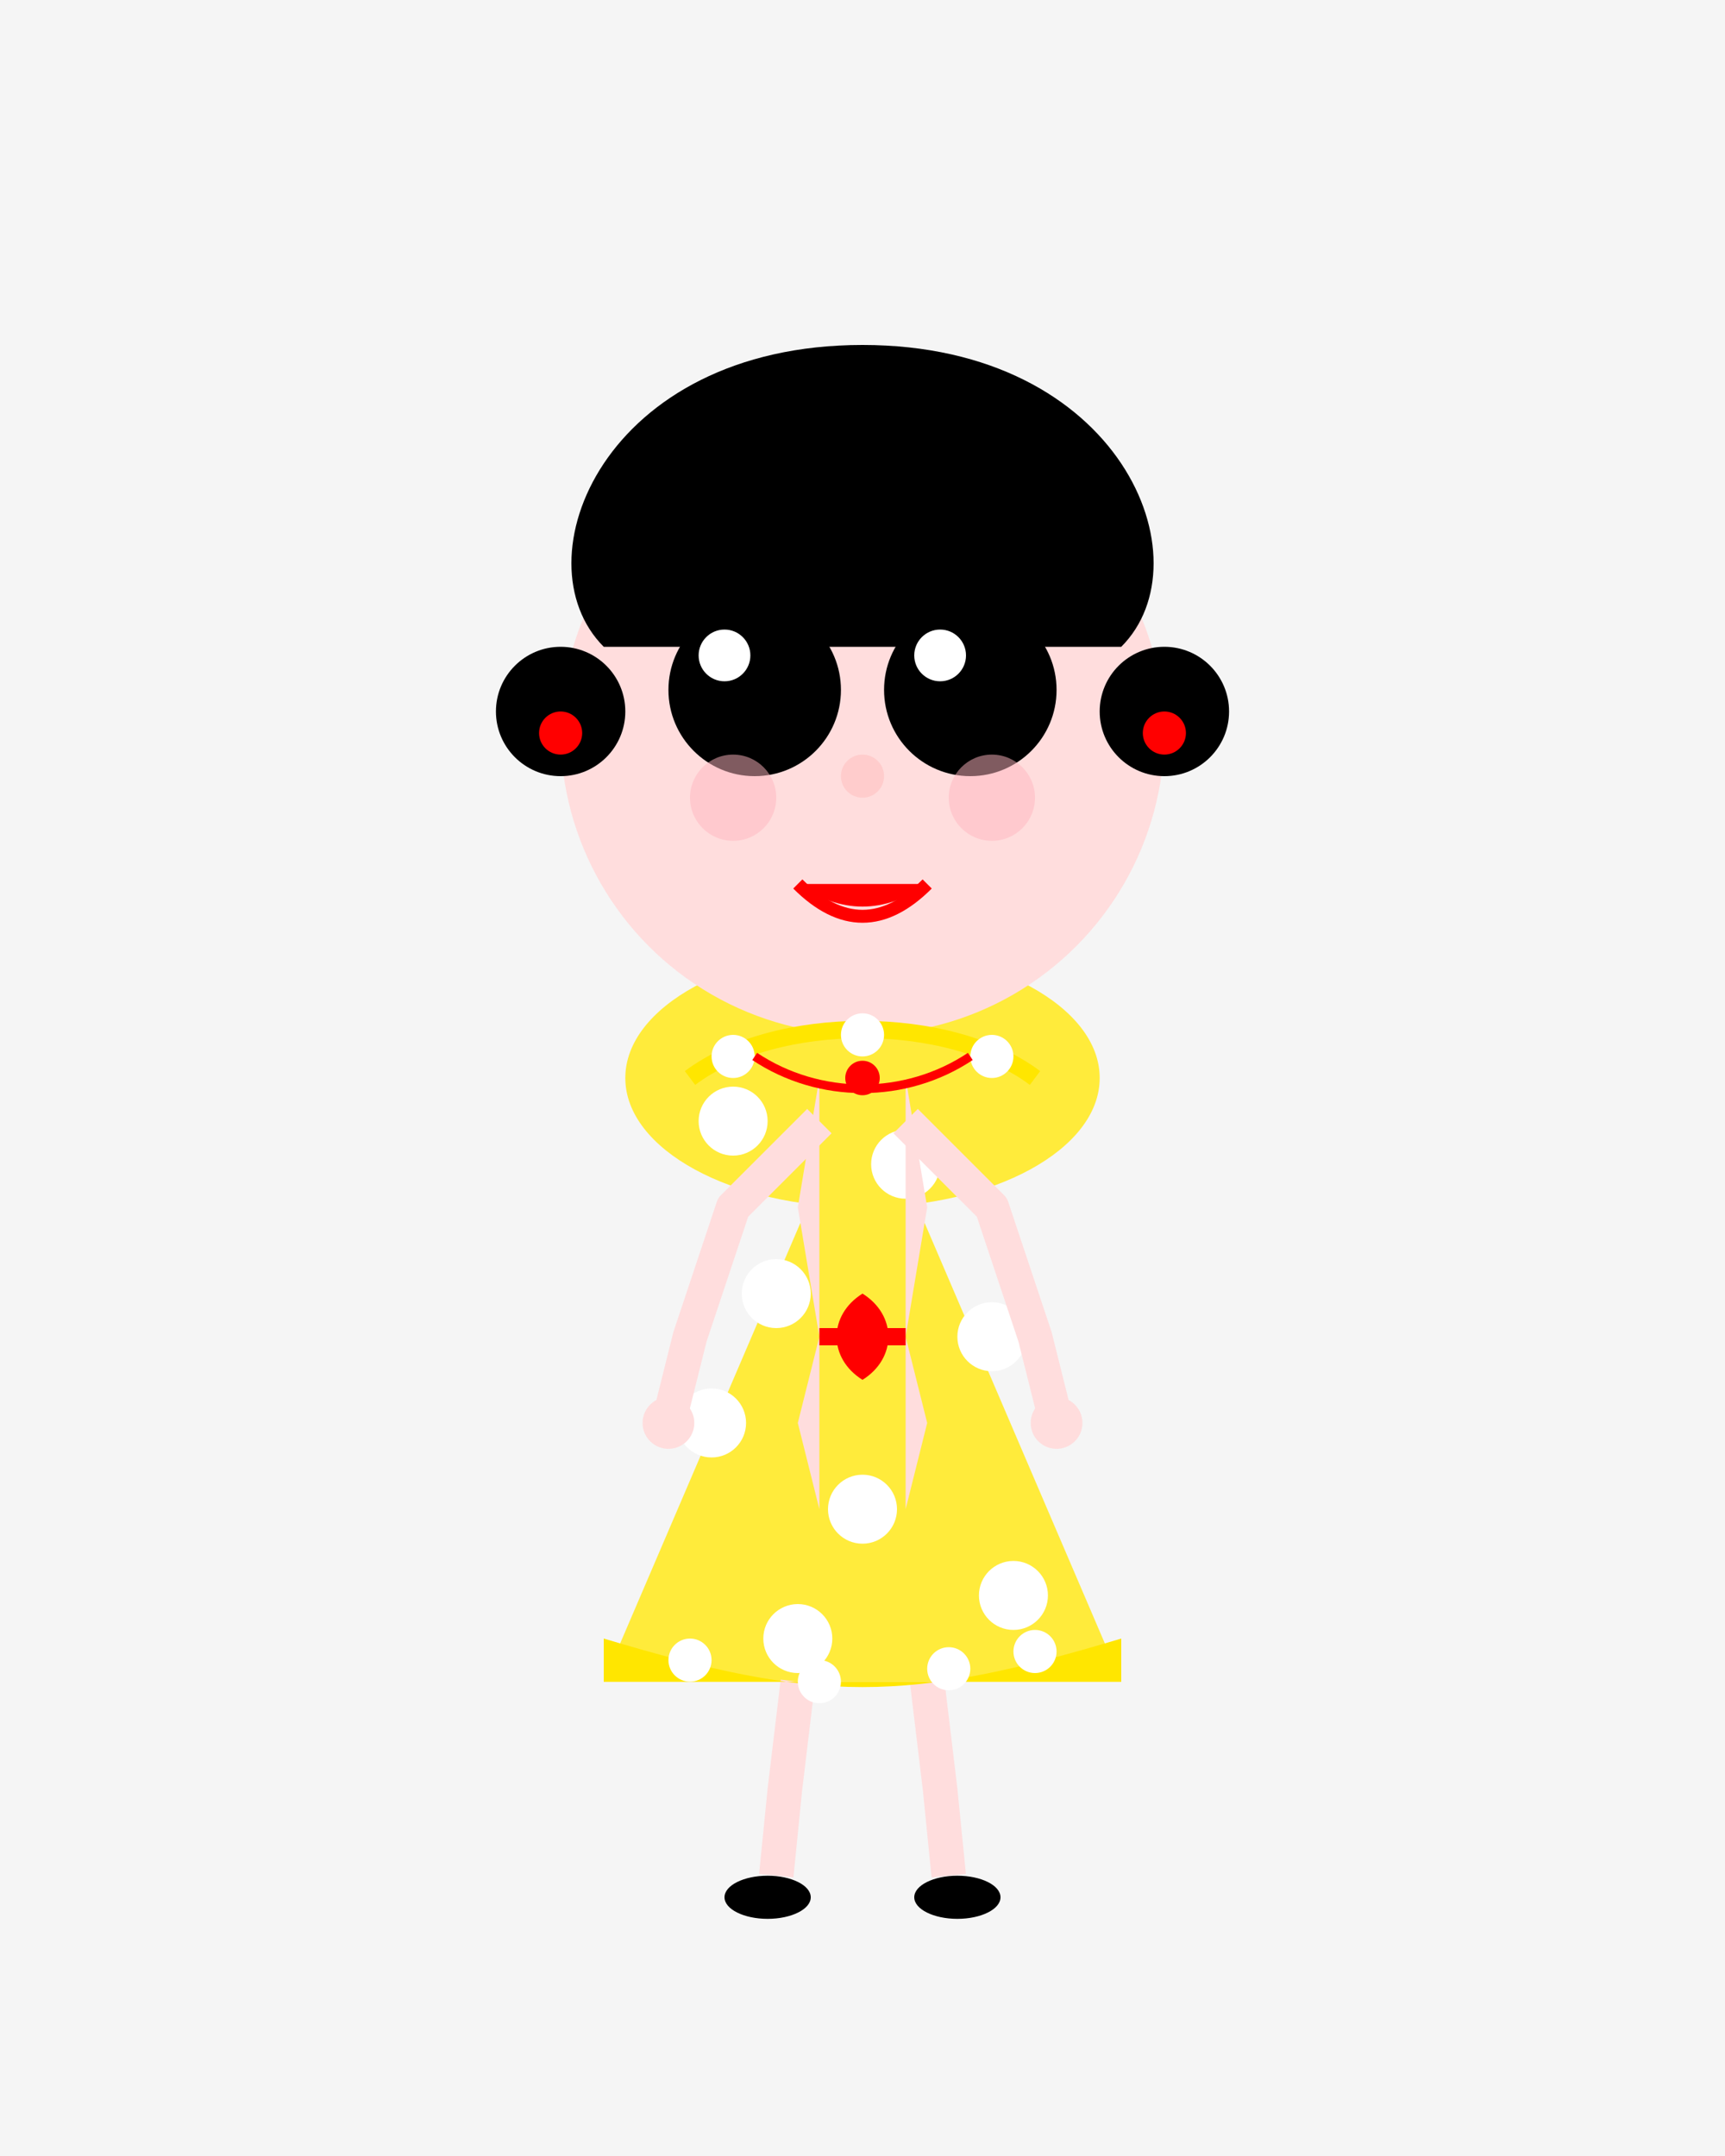 <svg xmlns="http://www.w3.org/2000/svg" viewBox="0 0 400 500">
  <!-- Background -->
  <rect width="400" height="500" fill="#f5f5f5"/>
  
  <!-- Character Base - Exaggerated proportions -->
  <g id="character">
    <!-- Dress - Yellow with white polka dots -->
    <path d="M200 250 L260 390 L140 390 Z" fill="#ffeb3b"/>
    <ellipse cx="200" cy="250" rx="55" ry="30" fill="#ffeb3b"/>
    
    <!-- White polka dots on dress -->
    <circle cx="170" cy="260" r="8" fill="white"/>
    <circle cx="210" cy="270" r="8" fill="white"/>
    <circle cx="180" cy="300" r="8" fill="white"/>
    <circle cx="230" cy="310" r="8" fill="white"/>
    <circle cx="165" cy="330" r="8" fill="white"/>
    <circle cx="200" cy="350" r="8" fill="white"/>
    <circle cx="235" cy="370" r="8" fill="white"/>
    <circle cx="185" cy="380" r="8" fill="white"/>
    
    <!-- Body - Very thin limbs compared to oversized head -->
    <path d="M190 250 L185 280 L190 310 L185 330 L190 350" fill="#ffdddd"/>
    <path d="M210 250 L215 280 L210 310 L215 330 L210 350" fill="#ffdddd"/>
    
    <!-- Arms - Thin, noodle-like arms -->
    <path d="M190 260 L170 280 L160 310 L155 330" stroke="#ffdddd" stroke-width="8" fill="none" stroke-linejoin="round"/>
    <path d="M210 260 L230 280 L240 310 L245 330" stroke="#ffdddd" stroke-width="8" fill="none" stroke-linejoin="round"/>
    
    <!-- Hands -->
    <circle cx="155" cy="330" r="6" fill="#ffdddd"/>
    <circle cx="245" cy="330" r="6" fill="#ffdddd"/>
    
    <!-- Legs - Short, thin legs -->
    <path d="M185 390 L182 415 L180 435" stroke="#ffdddd" stroke-width="8" fill="none" stroke-linejoin="round"/>
    <path d="M215 390 L218 415 L220 435" stroke="#ffdddd" stroke-width="8" fill="none" stroke-linejoin="round"/>
    
    <!-- Shoes -->
    <ellipse cx="178" cy="440" rx="10" ry="5" fill="#000000"/>
    <ellipse cx="222" cy="440" rx="10" ry="5" fill="#000000"/>
    
    <!-- Massively oversized head -->
    <circle cx="200" cy="170" r="70" fill="#ffdddd"/>
    
    <!-- Hair - Betty Boop style with spit curls -->
    <path d="M165 130 C140 120, 160 90, 200 90 C240 90, 260 120, 235 130" fill="#000000"/>
    <path d="M140 150 C120 130, 140 80, 200 80 C260 80, 280 130, 260 150" fill="#000000"/>
    
    <!-- Distinctive spit curls -->
    <path d="M170 115 C165 110, 168 105, 172 107 C175 109, 177 115, 170 115" fill="#000000"/>
    <path d="M230 115 C235 110, 232 105, 228 107 C225 109, 223 115, 230 115" fill="#000000"/>
    <path d="M145 140 C140 135, 143 130, 147 132 C150 134, 152 140, 145 140" fill="#000000"/>
    <path d="M255 140 C260 135, 257 130, 253 132 C250 134, 248 140, 255 140" fill="#000000"/>
    
    <!-- Side Hair Curls -->
    <circle cx="130" cy="165" r="15" fill="#000000"/>
    <circle cx="270" cy="165" r="15" fill="#000000"/>
    
    <!-- Exaggerated eye construction -->
    <!-- Perfect round eyes with white highlights -->
    <circle cx="175" cy="160" r="20" fill="#000000"/>
    <circle cx="225" cy="160" r="20" fill="#000000"/>
    
    <!-- White highlights in eyes -->
    <circle cx="168" cy="152" r="6" fill="#ffffff"/>
    <circle cx="218" cy="152" r="6" fill="#ffffff"/>
    
    <!-- Long, dramatic eyelashes -->
    <line x1="160" y1="145" x2="145" y2="135" stroke="#000000" stroke-width="2"/>
    <line x1="165" y1="140" x2="155" y2="125" stroke="#000000" stroke-width="2"/>
    <line x1="175" y1="138" x2="175" y2="120" stroke="#000000" stroke-width="2"/>
    <line x1="185" y1="140" x2="195" y2="125" stroke="#000000" stroke-width="2"/>
    
    <line x1="240" y1="145" x2="255" y2="135" stroke="#000000" stroke-width="2"/>
    <line x1="235" y1="140" x2="245" y2="125" stroke="#000000" stroke-width="2"/>
    <line x1="225" y1="138" x2="225" y2="120" stroke="#000000" stroke-width="2"/>
    <line x1="215" y1="140" x2="205" y2="125" stroke="#000000" stroke-width="2"/>
    
    <!-- Eyebrows - high arched -->
    <path d="M155 130 C165 120, 175 120, 185 130" stroke="#000000" stroke-width="2" fill="none"/>
    <path d="M215 130 C225 120, 235 120, 245 130" stroke="#000000" stroke-width="2" fill="none"/>
    
    <!-- Small button nose positioned high -->
    <circle cx="200" cy="180" r="5" fill="#ffcccc"/>
    
    <!-- Small mouth positioned low on face - cupid's bow style -->
    <path d="M185 205 C195 215, 205 215, 215 205" stroke="#ff0000" stroke-width="3" fill="none"/>
    <path d="M185 205 C195 212, 205 212, 215 205" fill="#ff0000"/>
    
    <!-- Cheeks -->
    <circle cx="170" cy="185" r="10" fill="#ffb6c1" opacity="0.5"/>
    <circle cx="230" cy="185" r="10" fill="#ffb6c1" opacity="0.5"/>
    
    <!-- Yellow Dress Details -->
    <path d="M160 250 C180 235, 220 235, 240 250" stroke="#ffe600" stroke-width="4" fill="none"/>
    <path d="M140 390 L260 390 L260 380 C210 395, 190 395, 140 380 Z" fill="#ffe600"/>
    
    <!-- Additional polka dots on dress trim -->
    <circle cx="170" cy="245" r="5" fill="white"/>
    <circle cx="200" cy="240" r="5" fill="white"/>
    <circle cx="230" cy="245" r="5" fill="white"/>
    <circle cx="160" cy="385" r="5" fill="white"/>
    <circle cx="190" cy="390" r="5" fill="white"/>
    <circle cx="220" cy="387" r="5" fill="white"/>
    <circle cx="240" cy="383" r="5" fill="white"/>
    
    <!-- Garter/Bow on Dress -->
    <path d="M190 310 L210 310" stroke="#ff0000" stroke-width="4"/>
    <path d="M200 300 C208 305, 208 315, 200 320 C192 315, 192 305, 200 300" fill="#ff0000"/>
    
    <!-- Accessories -->
    <!-- Earrings -->
    <circle cx="130" cy="170" r="5" fill="#ff0000"/>
    <circle cx="270" cy="170" r="5" fill="#ff0000"/>
    
    <!-- Necklace -->
    <path d="M175 245 C190 255, 210 255, 225 245" stroke="#ff0000" stroke-width="2" fill="none"/>
    <circle cx="200" cy="250" r="4" fill="#ff0000"/>
  </g>
  
  <!-- Speech bubble and name removed -->
</svg>
